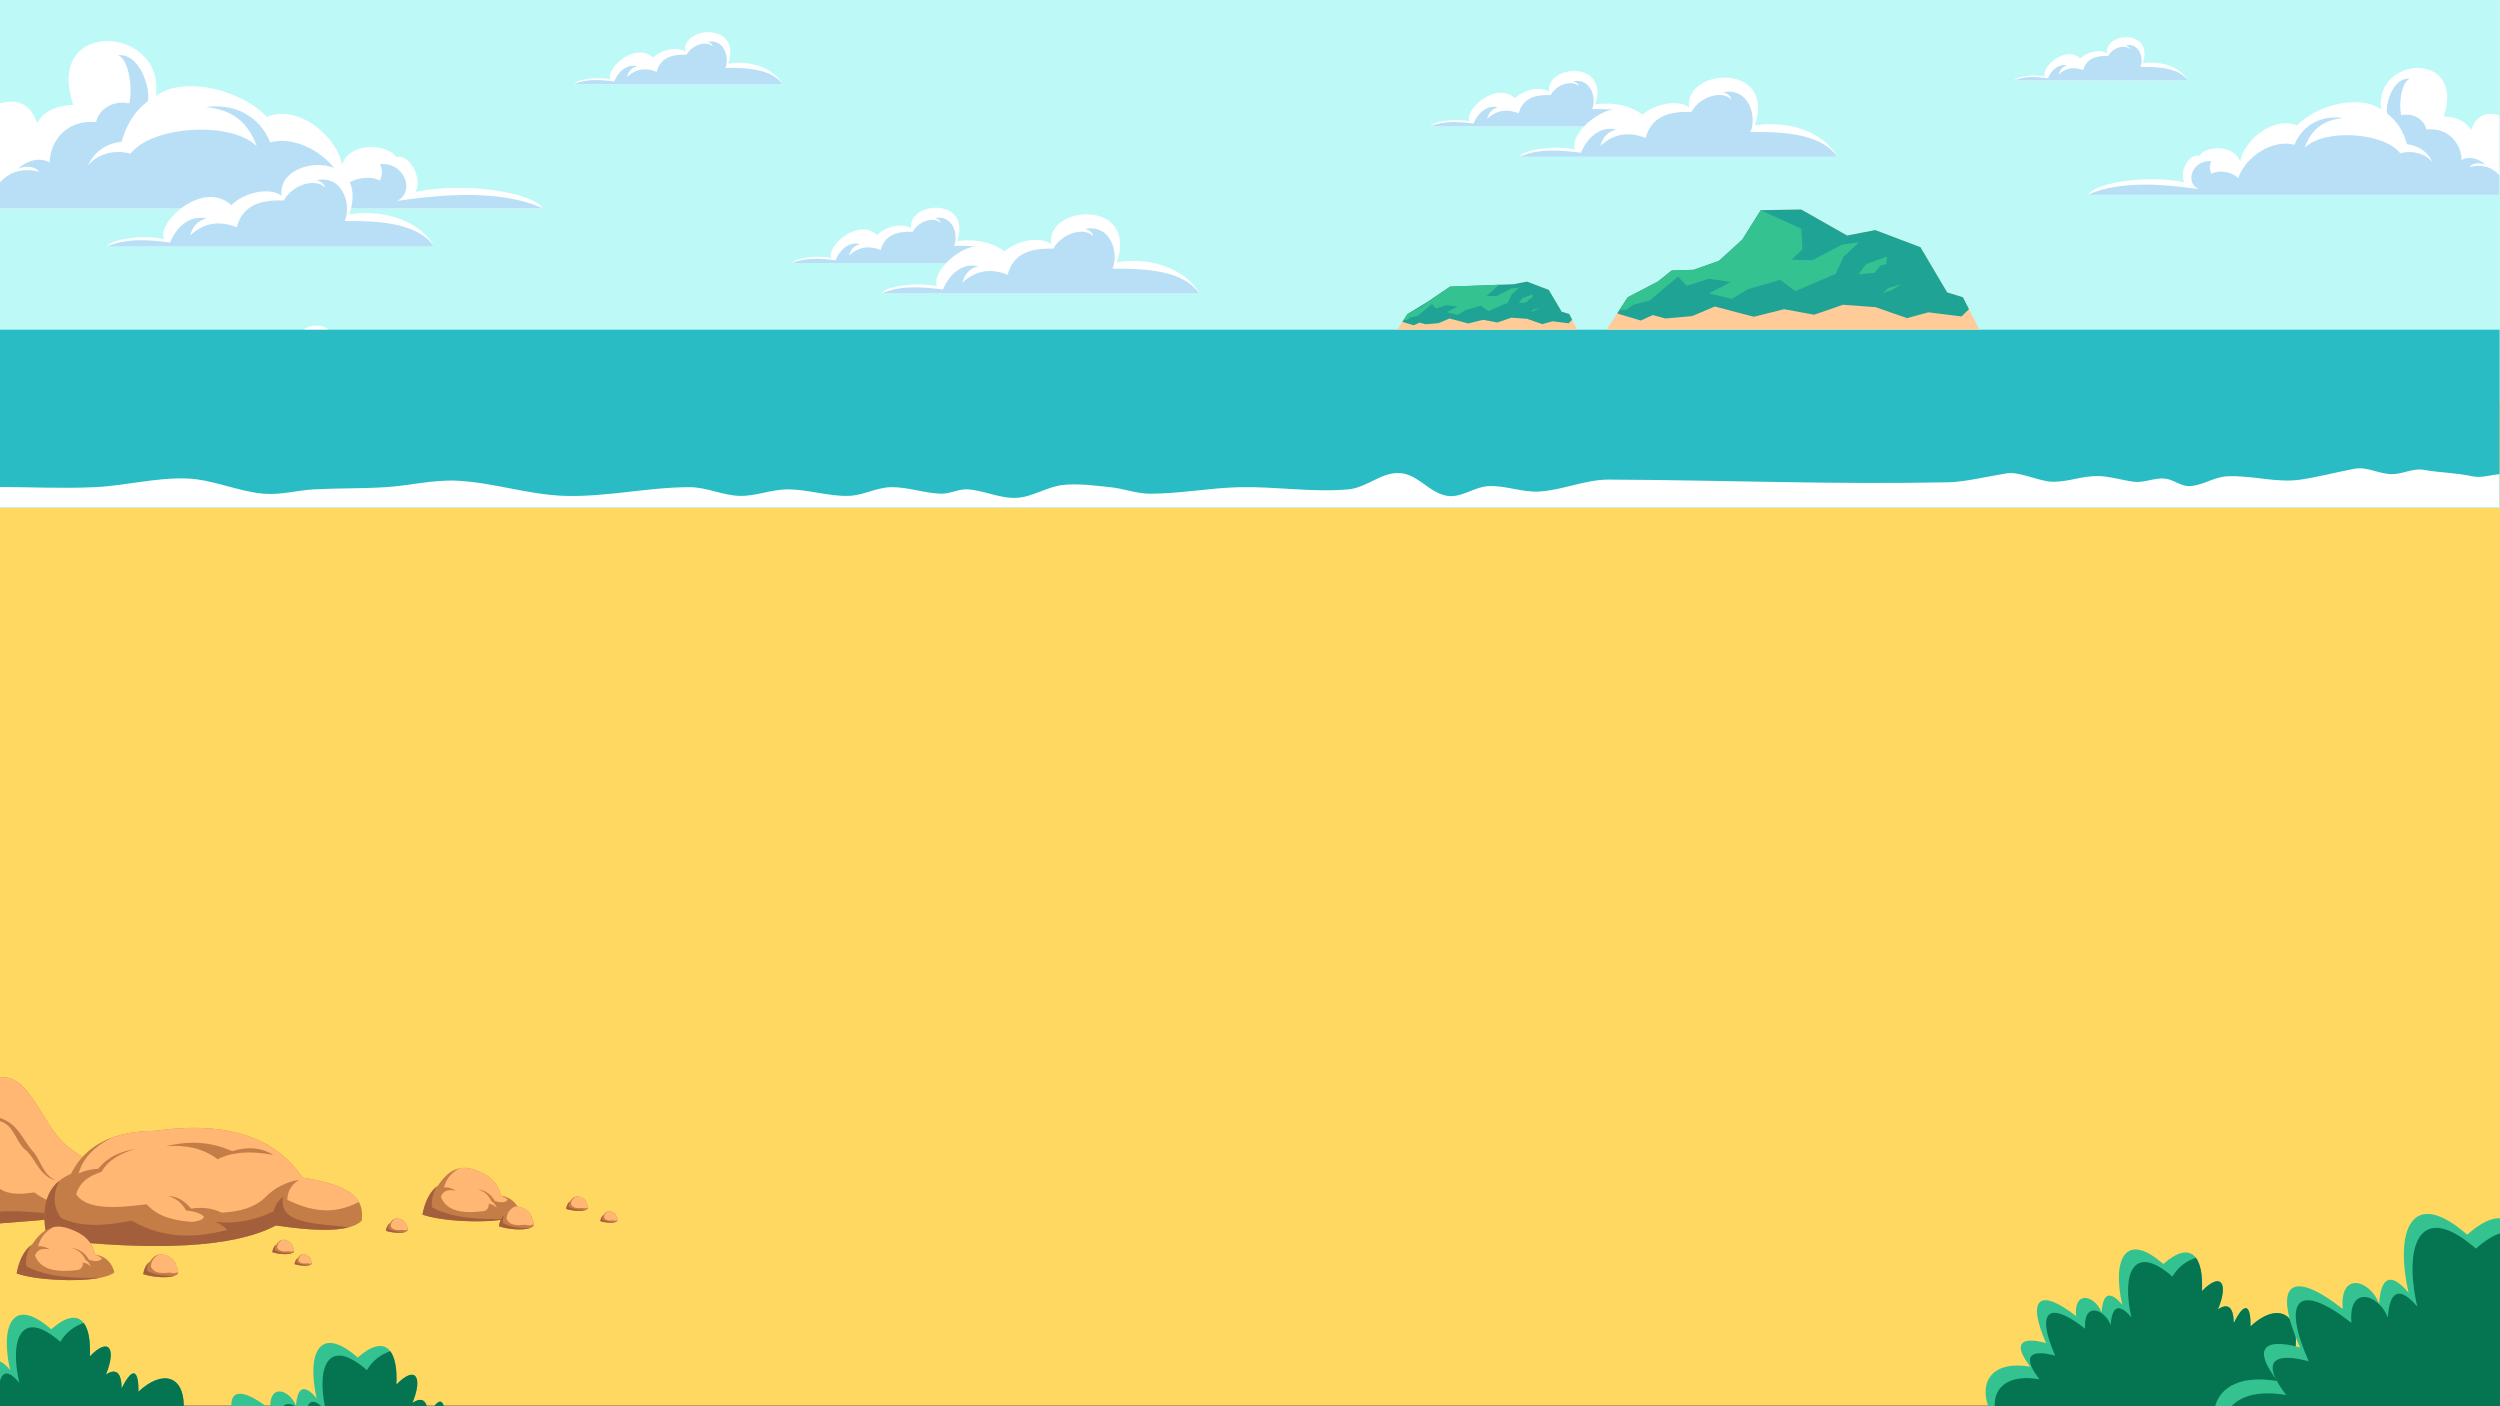 <?xml version="1.0" encoding="utf-8"?>
<!-- Generator: Adobe Illustrator 16.0.4, SVG Export Plug-In . SVG Version: 6.00 Build 0)  -->
<!DOCTYPE svg PUBLIC "-//W3C//DTD SVG 1.1//EN" "http://www.w3.org/Graphics/SVG/1.1/DTD/svg11.dtd">
<svg version="1.1" id="Layer_1" xmlns="http://www.w3.org/2000/svg" xmlns:xlink="http://www.w3.org/1999/xlink" x="0px" y="0px"
	 width="1920px" height="1080px" viewBox="0 0 1920 1080" enable-background="new 0 0 1920 1080" xml:space="preserve">
<rect x="0" y="0" width="1920" height="1080" fill="#333333" stroke="none"/>
<g>
	<rect fill-rule="evenodd" clip-rule="evenodd" fill="#BDF9F6" width="1920" height="734.739"/>
</g>
<g>
	<g>
		<path fill-rule="evenodd" clip-rule="evenodd" fill="#FFFFFF" d="M1919.631,88.49c-12.179-3.376-18.458,1.893-21.897,11.359
			c-4.322-7.509-11.99-10.002-20.951-10.507c17.133-51.242-53.955-46.036-48.055-5.238c-16.312-11.864-49.411-3.628-64.652,12.243
			c-19.12-7.73-41.335,12.526-43.669,27.956c-3.691-12.936-25.526-13.189-31.616-4.48c-6.879-2.588-15.682,11.643-11.17,20.193
			c-24.958-5.521-66.544-1.01-74.243,9.624h316.254V88.49z"/>
		<path fill-rule="evenodd" clip-rule="evenodd" fill="#B9DFF7" d="M1603.377,149.639c19.121-8.866,47.771-10.065,84.939-4.385
			c-11.012-5.9-3.817-22.908,10.034-21.393c-1.577,2.903-1.577,6.121,0,9.592c6.563-3.787,17.732-0.505,20.541,3.502
			c5.554-16.881,26.852-30.291,43.228-25.779c6.405-15.556,20.889-22.844,37.579-20.509c-15.492,1.452-24.517,8.583-29.723,22.718
			c15.492-14.956,61.371-11.611,73.393,4.354c10.538-2.84,20.004,0.883,24.895,7.004c-3.975-8.488-10.759-12.811-19.657-13.978
			c-2.492-8.331-6.09-16.439-15.303-23.602c-1.546-8.425,5.395-28.334,17.479-26.63c-6.594,1.893-8.803,20.699-6.562,27.956
			c10.255-2.114,17.923,4.165,19.216,10.917c18.742-1.704,27.009,12.874,27.104,23.57c4.512-3.187,12.715-1.767,18.332,3.502
			c-5.68-2.272-10.729-0.663-12.243,1.736c8.74-2.051,16.598-0.694,23.002,6.562v14.861H1603.377z"/>
	</g>
	<g>
		<path fill-rule="evenodd" clip-rule="evenodd" fill="#FFFFFF" d="M-0.369,79.366c16.092-4.449,24.359,2.524,28.902,14.987
			c5.711-9.876,15.808-13.157,27.704-13.82c-22.655-67.649,71.183-60.802,63.421-6.91c21.519-15.682,65.22-4.828,85.319,16.124
			c25.274-10.192,54.586,16.534,57.647,36.917c4.89-17.069,33.698-17.385,41.776-5.9c9.024-3.408,20.667,15.366,14.735,26.662
			c32.941-7.32,87.812-1.356,98.003,12.684H-0.369V79.366z"/>
		<path fill-rule="evenodd" clip-rule="evenodd" fill="#B9DFF7" d="M417.139,160.11c-25.242-11.706-63.042-13.284-112.139-5.774
			c14.546-7.793,5.048-30.259-13.252-28.271c2.114,3.849,2.114,8.078,0,12.684c-8.677-5.017-23.412-0.662-27.104,4.639
			c-7.352-22.308-35.465-39.978-57.079-34.014c-8.456-20.573-27.577-30.196-49.569-27.104c20.415,1.925,32.31,11.328,39.188,29.976
			c-20.446-19.752-80.996-15.335-96.867,5.774c-13.915-3.755-26.378,1.136-32.847,9.213c5.206-11.17,14.167-16.881,25.937-18.458
			c3.281-10.98,8.045-21.677,20.193-31.111c2.051-11.169-7.131-37.453-23.065-35.181c8.677,2.493,11.611,27.325,8.646,36.885
			c-13.505-2.777-23.633,5.521-25.368,14.419c-24.707-2.24-35.624,17.007-35.75,31.143c-5.995-4.228-16.786-2.367-24.232,4.606
			c7.51-2.997,14.167-0.883,16.155,2.304c-11.517-2.714-21.898-0.916-30.354,8.645v19.626H417.139z"/>
	</g>
	<g>
		<path fill-rule="evenodd" clip-rule="evenodd" fill="#FFFFFF" d="M1645.657,48.639c8.93-26.789-29.88-23.98-27.514-7.573
			c-5.144-3.723-15.587-1.136-20.384,3.881c-11.516-10.728-30.732,7.226-27.293,13.757c-7.889-1.736-20.982-0.315-23.412,3.029
			h133.059C1675.854,53.119,1662.002,46.083,1645.657,48.639L1645.657,48.639z"/>
		<path fill-rule="evenodd" clip-rule="evenodd" fill="#B9DFF7" d="M1547.055,61.733c8.33-3.502,17.07-2.776,25.81-1.641
			c2.493-6.248,8.142-11.454,14.704-9.718c-3.881,0.947-5.648,3.597-6.595,6.91c6.09-5.679,12.464-5.932,18.964-3.376
			c2.397-9.119,9.876-11.233,19.152-10.917c3.281-6.248,12.716-9.308,16.629-5.301c0.094-1.231-1.673-2.524-3.377-2.935
			c10.76-2.208,14.325,10.128,11.486,16.628c15.996-0.221,30.101,1.356,36.285,10.349
			C1635.75,61.733,1591.386,61.733,1547.055,61.733L1547.055,61.733z"/>
	</g>
	<g>
		<path fill-rule="evenodd" clip-rule="evenodd" fill="#FFFFFF" d="M268.272,164.591c16.88-50.611-56.48-45.311-52-14.293
			c-9.718-7.068-29.502-2.177-38.558,7.289c-21.771-20.226-58.121,13.662-51.589,26.062c-14.893-3.313-39.693-0.599-44.3,5.743
			h251.571C325.32,173.047,299.163,159.763,268.272,164.591L268.272,164.591z"/>
		<path fill-rule="evenodd" clip-rule="evenodd" fill="#B9DFF7" d="M81.826,189.391c15.776-6.689,32.279-5.269,48.812-3.155
			c4.702-11.801,15.43-21.614,27.83-18.364c-7.383,1.767-10.696,6.815-12.527,13.063c11.549-10.76,23.602-11.233,35.907-6.405
			c4.512-17.197,18.648-21.204,36.16-20.572c6.216-11.864,24.043-17.638,31.458-10.034c0.158-2.335-3.155-4.828-6.405-5.553
			c20.352-4.165,27.072,19.121,21.708,31.427c30.291-0.442,56.921,2.556,68.627,19.594
			C249.53,189.391,165.694,189.391,81.826,189.391L81.826,189.391z"/>
	</g>
	<g>
		<path fill-rule="evenodd" clip-rule="evenodd" fill="#FFFFFF" d="M559.316,48.823c10.728-32.216-35.97-28.84-33.099-9.119
			c-6.185-4.48-18.774-1.357-24.548,4.638c-13.852-12.874-36.979,8.709-32.846,16.597c-9.466-2.114-25.243-0.379-28.177,3.66h160.1
			C595.602,54.187,578.974,45.73,559.316,48.823L559.316,48.823z"/>
		<path fill-rule="evenodd" clip-rule="evenodd" fill="#B9DFF7" d="M440.646,64.6c10.065-4.26,20.541-3.376,31.08-2.02
			c2.998-7.509,9.813-13.757,17.702-11.674c-4.702,1.135-6.815,4.322-7.983,8.298c7.352-6.847,15.019-7.131,22.844-4.07
			c2.902-10.949,11.895-13.505,23.033-13.095c3.944-7.541,15.303-11.232,20.004-6.374c0.126-1.483-1.987-3.061-4.07-3.534
			c12.937-2.65,17.228,12.148,13.82,20.004c19.278-0.284,36.223,1.609,43.669,12.464C547.389,64.6,494.001,64.6,440.646,64.6
			L440.646,64.6z"/>
	</g>
	<g>
		<path fill-rule="evenodd" clip-rule="evenodd" fill="#FFFFFF" d="M1225.104,80.226c11.454-34.361-38.368-30.764-35.308-9.718
			c-6.594-4.796-20.036-1.452-26.188,4.954c-14.767-13.725-39.473,9.276-35.023,17.701c-10.129-2.24-26.947-0.41-30.07,3.881
			h170.796C1263.819,85.968,1246.087,76.944,1225.104,80.226L1225.104,80.226z"/>
		<path fill-rule="evenodd" clip-rule="evenodd" fill="#B9DFF7" d="M1098.514,97.043c10.729-4.512,21.897-3.565,33.131-2.146
			c3.219-7.983,10.475-14.672,18.899-12.463c-5.017,1.23-7.257,4.638-8.487,8.897c7.826-7.32,16.029-7.636,24.359-4.354
			c3.092-11.675,12.684-14.42,24.579-13.978c4.196-8.046,16.313-11.99,21.33-6.816c0.126-1.578-2.146-3.25-4.323-3.754
			c13.789-2.84,18.364,12.968,14.735,21.33c20.541-0.284,38.62,1.736,46.572,13.284
			C1212.389,97.043,1155.435,97.043,1098.514,97.043L1098.514,97.043z"/>
	</g>
	<g>
		<path fill-rule="evenodd" clip-rule="evenodd" fill="#FFFFFF" d="M1347.781,96.317c16.376-49.128-54.839-43.953-50.484-13.852
			c-9.466-6.878-28.619-2.114-37.453,7.068c-21.109-19.626-56.385,13.252-50.074,25.305c-14.452-3.218-38.527-0.6-42.975,5.554
			h244.188C1403.125,104.521,1377.757,91.647,1347.781,96.317L1347.781,96.317z"/>
		<path fill-rule="evenodd" clip-rule="evenodd" fill="#B9DFF7" d="M1166.795,120.393c15.334-6.469,31.331-5.112,47.393-3.061
			c4.574-11.422,14.955-20.983,27.009-17.828c-7.163,1.736-10.413,6.626-12.18,12.685c11.232-10.444,22.907-10.886,34.865-6.216
			C1268.268,89.281,1281.994,85.4,1299,86c5.996-11.485,23.318-17.134,30.513-9.719c0.157-2.271-3.062-4.701-6.217-5.427
			c19.753-4.007,26.284,18.553,21.077,30.543c29.376-0.441,55.25,2.461,66.609,18.995
			C1329.576,120.393,1248.169,120.393,1166.795,120.393L1166.795,120.393z"/>
	</g>
	<g>
		<path fill-rule="evenodd" clip-rule="evenodd" fill="#FFFFFF" d="M254.326,267.706c7.888-23.665-26.41-21.172-24.296-6.689
			c-4.575-3.313-13.789-1.01-18.048,3.408c-10.16-9.466-27.167,6.374-24.106,12.179c-6.942-1.546-18.553-0.284-20.699,2.683h117.598
			C280.988,271.65,268.777,265.434,254.326,267.706L254.326,267.706z"/>
		<path fill-rule="evenodd" clip-rule="evenodd" fill="#B9DFF7" d="M167.177,279.286c7.383-3.124,15.083-2.462,22.812-1.483
			c2.209-5.49,7.226-10.097,13-8.582c-3.439,0.852-4.985,3.187-5.837,6.121c5.396-5.017,11.044-5.269,16.787-2.998
			c2.114-8.046,8.708-9.908,16.912-9.624c2.871-5.522,11.233-8.235,14.672-4.67c0.095-1.104-1.451-2.272-2.966-2.619
			c9.498-1.925,12.653,8.929,10.128,14.703c14.167-0.221,26.599,1.199,32.089,9.151
			C245.554,279.286,206.365,279.286,167.177,279.286L167.177,279.286z"/>
	</g>
	<g>
		<path fill-rule="evenodd" clip-rule="evenodd" fill="#FFFFFF" d="M735.104,185.226c11.454-34.361-38.368-30.764-35.308-9.718
			c-6.594-4.796-20.036-1.452-26.188,4.954c-14.767-13.725-39.473,9.276-35.023,17.701c-10.129-2.24-26.947-0.41-30.07,3.881H779.31
			C773.819,190.968,756.087,181.944,735.104,185.226L735.104,185.226z"/>
		<path fill-rule="evenodd" clip-rule="evenodd" fill="#B9DFF7" d="M608.514,202.043c10.729-4.512,21.897-3.565,33.131-2.146
			c3.219-7.983,10.475-14.672,18.899-12.463c-5.017,1.23-7.257,4.638-8.487,8.897c7.826-7.32,16.029-7.636,24.359-4.354
			c3.092-11.675,12.684-14.42,24.579-13.978c4.196-8.046,16.313-11.99,21.33-6.816c0.126-1.578-2.146-3.25-4.323-3.754
			c13.789-2.84,18.364,12.968,14.735,21.33c20.541-0.284,38.62,1.736,46.572,13.284
			C722.389,202.043,665.435,202.043,608.514,202.043L608.514,202.043z"/>
	</g>
	<g>
		<path fill-rule="evenodd" clip-rule="evenodd" fill="#FFFFFF" d="M857.781,201.317c16.376-49.128-54.839-43.953-50.484-13.852
			c-9.466-6.878-28.619-2.114-37.453,7.068c-21.109-19.626-56.385,13.252-50.074,25.305c-14.452-3.218-38.527-0.6-42.975,5.554
			h244.188C913.125,209.521,887.757,196.647,857.781,201.317L857.781,201.317z"/>
		<path fill-rule="evenodd" clip-rule="evenodd" fill="#B9DFF7" d="M676.795,225.393c15.334-6.469,31.331-5.112,47.393-3.061
			c4.574-11.422,14.955-20.983,27.009-17.828c-7.163,1.736-10.413,6.626-12.18,12.685c11.232-10.444,22.907-10.886,34.865-6.216
			C778.268,194.281,791.994,190.4,809,191c5.996-11.485,23.318-17.134,30.513-9.719c0.157-2.271-3.062-4.701-6.217-5.427
			c19.753-4.007,26.284,18.553,21.077,30.543c29.376-0.441,55.25,2.461,66.609,18.995
			C839.576,225.393,758.169,225.393,676.795,225.393L676.795,225.393z"/>
	</g>
</g>
<rect y="309.531" fill-rule="evenodd" clip-rule="evenodd" fill="#FFD862" width="1922.678" height="770.018"/>
<g>
	<rect y="253.217" fill-rule="evenodd" clip-rule="evenodd" fill="#29BCC5" width="1919.679" height="136.655"/>
	<path fill-rule="evenodd" clip-rule="evenodd" fill="#FFFFFF" d="M1035.552,375.832c14.052-1.231,25.493-13.441,39.622-12.526
		c14.052,0.946,22.652,15.491,36.551,17.543c10.75,1.578,20.578-7.004,31.482-7.51c12.978-0.63,25.647,4.859,38.625,4.166
		c18.275-0.979,35.514-9.277,53.826-9.182c93.566,0.473,167.282,3.849,260.81,2.082c12.477-0.221,32.634-5.048,44.919-6.91
		c10.099-1.514,25.303,6.626,35.592,6.5c12.976-0.158,21.038-4.386,34.016-4.386c8.831,0,19.236,3.313,27.951,4.386
		c7.756,0.946,15.55-3.124,23.344-2.492c6.833,0.536,12.478,6.09,19.312,5.836c9.944-0.347,18.505-6.941,28.45-7.509
		c18.928-1.104,38.2,5.333,56.898,2.493c15.319-2.335,26.185-5.459,41.389-8.33c9.367-1.799,18.812,4.006,28.45,4.165
		c8.216,0.126,16.316-4.765,24.38-3.345c13.477,2.367,24.495,2.146,37.816,5.017c6.719,1.42,13.784-1.104,20.694-1.672v25.714H0
		v-15.838c24.188,0.03,48.376,1.229,72.525,0.125c23.842-1.072,47.301-7.572,71.105-6.657c20.195,0.757,38.816,9.971,58.934,11.673
		c12.861,1.105,25.686-2.65,38.585-3.344c18.276-0.979,36.627-0.537,54.865-1.673c18.352-1.104,36.474-5.868,54.865-4.985
		c28.104,1.356,55.133,10.885,83.275,11.674c31.944,0.884,63.542-6.689,95.485-6.689c13.168,0,25.454,6.406,38.624,6.689
		c12.363,0.285,24.188-5.017,36.55-5.017c15.703,0,31.022,5.363,46.726,5.017c11.172-0.22,21.346-6.406,32.519-6.689
		c13.016-0.283,25.57,4.638,38.624,5.017c6.872,0.19,13.399-3.722,20.31-3.344c12.747,0.726,24.803,7.131,37.588,6.531
		c12.478-0.567,23.151-8.456,35.553-9.876c12.094-1.356,24.457,0.474,36.55,1.673c10.29,1.042,20.119,5.017,30.485,5.017
		c23.112,0,45.957-4.511,69.069-5.017C979.996,373.56,1007.909,378.293,1035.552,375.832L1035.552,375.832z"/>
</g>
<g>
	<g>
		<polygon fill-rule="evenodd" clip-rule="evenodd" fill="#FFCC99" points="1233.83,253.22 1250.144,228.293 1273.304,216.177 
			1283.811,207.752 1300.659,207.215 1320.128,200.369 1338.05,184.056 1352.249,161.432 1383.298,160.896 1418.573,180.901 
			1440.155,176.704 1474.896,189.861 1495.437,224.601 1507.521,228.293 1520.174,253.22 		"/>
		<polygon fill-rule="evenodd" clip-rule="evenodd" fill="#1FA394" points="1241.972,240.756 1250.144,228.293 1273.304,216.177 
			1283.811,207.752 1300.659,207.215 1320.128,200.369 1338.05,184.056 1352.249,161.432 1383.298,160.896 1418.573,180.901 
			1440.155,176.704 1474.896,189.861 1495.437,224.601 1507.521,228.293 1512.159,237.412 1506.479,243.028 1480.953,239.873 
			1464.641,244.322 1440.407,235.897 1415.418,234.067 1393.3,241.704 1370.14,237.475 1346.979,243.281 1316.973,235.393 
			1299.619,242.744 1279.078,244.606 1269.359,241.955 1260.146,246.184 		"/>
		<path fill-rule="evenodd" clip-rule="evenodd" fill="#34C290" d="M1243.706,238.074l6.438-9.781l23.16-12.117l10.507-8.424
			l16.849-0.537l19.469-6.847l17.922-16.312l14.199-22.624l31.206,14.262l0.852,15.839l-8.361,7.952l15.87,0.411l22.939-12.117
			l12.969-1.672l-11.706,10.853l-6.248,13.379l-30.89,13.347l-11.707-8.772l-24.611,7.1l-12.525,7.51l-17.545-4.165l16.692-8.771
			l-16.692-2.492l-17.101,5.426l-6.689-7.099l-21.708,18.364l-12.937,3.345l-5.018,3.755L1243.706,238.074z M1460.254,218.259
			l-10.002,2.935l-4.165,3.755l6.657-2.083L1460.254,218.259z M1449.4,196.96l-16.25,5.87l-5.869,7.92l12.527-1.262l4.165-5.428
			l4.605-1.23L1449.4,196.96z"/>
	</g>
	<g>
		<polygon fill-rule="evenodd" clip-rule="evenodd" fill="#FFCC99" points="1073.1,253.22 1080.957,241.167 1097.207,231.259 
			1113.74,220.089 1162.237,218.322 1172.682,216.272 1189.436,222.645 1199.343,239.399 1205.181,241.167 1211.271,253.22 		"/>
		<polygon fill-rule="evenodd" clip-rule="evenodd" fill="#1FA394" points="1077.013,247.193 1080.957,241.167 1097.207,231.259 
			1113.74,220.089 1162.237,218.322 1172.682,216.272 1189.436,222.645 1199.343,239.399 1205.181,241.167 1207.421,245.584 
			1204.676,248.297 1192.37,246.751 1184.482,248.929 1172.808,244.859 1160.723,243.975 1150.058,247.666 1138.889,245.616 
			1127.719,248.424 1113.235,244.606 1104.842,248.171 1094.936,249.055 1090.234,247.793 1085.784,249.812 		"/>
		<path fill-rule="evenodd" clip-rule="evenodd" fill="#34C290" d="M1077.864,245.899l3.093-4.733l11.17-5.837l5.08-4.07
			l16.533-11.17l37.58-1.389l-9.624,8.583l7.636,0.189l11.075-5.837l6.247-0.789l-5.647,5.238l-2.998,6.437l-14.924,6.438
			l-5.648-4.229l-11.864,3.439l-6.058,3.597l-8.456-1.988l8.046-4.228l-8.046-1.23l-8.267,2.619l-3.219-3.408l-10.476,8.866
			l-6.247,1.609l-2.398,1.799L1077.864,245.899z M1182.368,236.339l-4.827,1.42l-2.021,1.798l3.219-1.009L1182.368,236.339z
			 M1177.13,226.084l-7.856,2.809l-2.808,3.817l6.025-0.6l2.02-2.618l2.209-0.6L1177.13,226.084z"/>
	</g>
</g>
<g>
	<g>
		<g>
			<path fill-rule="evenodd" clip-rule="evenodd" fill="#C47D47" d="M0,827.7c21.172-3.503,31.458,32.278,47.203,48.401
				c14.451,15.303,33.951,16.438,43.385,45.94C88.632,933.371,42.912,936.178,0,939.555V827.7z"/>
			<path fill-rule="evenodd" clip-rule="evenodd" fill="#A35E3B" d="M85.003,927.659C71.246,934.443,34.708,936.841,0,939.555
				v-9.088C29.912,928.763,52.914,937.347,85.003,927.659L85.003,927.659z"/>
			<path fill-rule="evenodd" clip-rule="evenodd" fill="#FFB773" d="M0,827.7c21.172-3.503,31.458,32.278,47.203,48.401
				c13.946,14.798,32.594,16.344,42.376,43.007c-3.345,3.124-6.69,4.765-10.034,3.754c-11.517-10.854-19.847-11.705-27.987-11.896
				c12.621,2.936,18.774,8.33,19.437,15.871c-15.493,1.39-30.575-0.788-44.679-11.075c-10.254,1.609-19.658,1.8-26.315-2.713v-52.03
				c11.454,3.406,12.053,16.975,20.667,23.034c7.542,7.571,9.624,19.12,22.561,22.749c-10.413-4.733-11.422-14.482-17.133-21.709
				C17.417,876.259,14.861,863.544,0,858.59V827.7z"/>
		</g>
		<g>
			<path fill-rule="evenodd" clip-rule="evenodd" fill="#C47D47" d="M36.191,951.545c-4.954-23.065-1.735-41.46,18.364-50.076
				c11.801-23.633,34.645-32.75,64.273-32.972c58.026-8.235,93.365,6.247,113.528,35.876c43.511,6.752,46.761,19.532,45.499,33.004
				c-7.036,7.416-26.599,9.688-65.946,3.755C179.252,958.423,118.923,960.948,36.191,951.545L36.191,951.545z"/>
			<path fill-rule="evenodd" clip-rule="evenodd" fill="#A35E3B" d="M36.191,951.545c-4.071-18.901-2.65-34.678,9.087-44.49
				c-4.765,10.571-4.638,20.131,1.735,28.461c15.051,7.162,33.888,5.964,53.987,1.987c26.22,14.893,50.201,12.873,73.645,7.1
				c-2.083-2.303-5.112-4.354-9.182-6.247c16.376,1.988,30.891-1.578,44.458-7.92c1.42-4.513,3.628-8.457,7.51-11.295
				c-4.165,21.55,26.599,20.256,50.516,23.442c-10.634,2.84-28.492,2.682-56.038-1.451
				C179.252,958.423,118.923,960.948,36.191,951.545L36.191,951.545z"/>
			<path fill-rule="evenodd" clip-rule="evenodd" fill="#FFB773" d="M85.918,873.735c9.624-3.534,20.699-5.144,32.91-5.238
				c58.026-8.235,93.365,6.247,113.528,35.876c27.482,4.259,38.904,10.948,43.29,18.68c-20.32,10.821-37.989,6.594-54.965-1.546
				c0.063-6.501,2.998-11.739,9.182-15.461c-10.191,1.766-19.09,6.184-26.504,13.788c-7.541,7.415-19.026,10.729-32.973,11.485
				c-7.731-3.692-15.587-4.322-23.602-3.123c-5.017-5.869-10.759-9.625-17.732-9.625c6.878,1.861,11.075,5.869,13.789,11.075
				c6.027,0.537,10.791,1.956,13.757,4.575c-0.063,2.051-2.84,3.533-9.592,4.197c-12.811-1.23-25.242-3.409-34.424-13.568
				c-24.769,3.282-46.604,4.039-54.082-7.729c3.218-10.351,10.917-14.326,19.437-17.135c5.521-9.497,14.987-14.419,26.062-17.511
				c-10.917,1.703-20.919,5.615-28.523,15.113c-5.143,0.41-10.223,1.294-15.082,3.66C63.895,888.47,73.518,880.109,85.918,873.735
				L85.918,873.735z M127.347,880.329c14.672-1.23,28.208,1.231,39.852,10.003c10.192-5.301,23.949-6.91,42.786-3.313
				c-8.172-5.144-18.269-6.973-31.71-2.934C160.163,875.975,143.471,876.449,127.347,880.329L127.347,880.329z"/>
		</g>
		<g>
			<path fill-rule="evenodd" clip-rule="evenodd" fill="#C47D47" d="M296.345,945.234c0.473-2.524,1.388-4.639,3.218-5.995
				c1.893-2.872,4.259-4.322,7.509-3.092c2.745,0.914,4.67,2.523,5.207,5.205c0.441,0.82,1.23,2.272,0.662,3.976
				C310.291,947.602,300.92,946.906,296.345,945.234L296.345,945.234z"/>
			<path fill-rule="evenodd" clip-rule="evenodd" fill="#A35E3B" d="M299.216,939.522c-0.915,1.705-1.104,3.061-0.884,4.26
				c3.787,1.988,8.298,2.366,13.031,2.366c-3.755,1.23-11.106,0.506-15.019-0.914C296.787,942.868,297.639,940.881,299.216,939.522
				L299.216,939.522z"/>
			<path fill-rule="evenodd" clip-rule="evenodd" fill="#FFB773" d="M303.823,935.799L303.823,935.799
				c0.979-0.188,2.051-0.094,3.25,0.349c2.745,0.914,4.67,2.523,5.207,5.205c0.347,0.632,0.915,1.673,0.852,2.872
				c-0.694,0.6-1.988,0.852-4.165,0.283c-4.292,0.568-7.731,0.127-8.898-2.934C300.194,939.049,301.393,937.314,303.823,935.799
				L303.823,935.799z"/>
		</g>
		<g>
			<path fill-rule="evenodd" clip-rule="evenodd" fill="#C47D47" d="M209.101,961.642c0.474-2.493,1.42-4.638,3.218-5.964
				c1.925-2.903,4.291-4.354,7.541-3.092c2.745,0.916,4.67,2.493,5.206,5.207c0.411,0.82,1.231,2.239,0.663,3.943
				C223.047,964.04,213.708,963.314,209.101,961.642L209.101,961.642z"/>
			<path fill-rule="evenodd" clip-rule="evenodd" fill="#A35E3B" d="M211.972,955.93c-0.883,1.704-1.073,3.094-0.883,4.261
				c3.787,1.988,8.33,2.398,13.031,2.367c-3.755,1.229-11.106,0.503-15.019-0.916C209.543,959.307,210.395,957.287,211.972,955.93
				L211.972,955.93z"/>
			<path fill-rule="evenodd" clip-rule="evenodd" fill="#FFB773" d="M216.61,952.239L216.61,952.239
				c0.979-0.222,2.051-0.127,3.25,0.347c2.745,0.916,4.67,2.493,5.206,5.207c0.316,0.63,0.884,1.641,0.853,2.869
				c-0.694,0.601-2.02,0.853-4.197,0.286c-4.291,0.535-7.699,0.093-8.866-2.936C212.982,955.489,214.181,953.754,216.61,952.239
				L216.61,952.239z"/>
		</g>
		<g>
			<path fill-rule="evenodd" clip-rule="evenodd" fill="#C47D47" d="M226.234,970.824c0.378-1.988,1.104-3.661,2.524-4.733
				c1.515-2.272,3.408-3.44,5.964-2.43c2.177,0.726,3.691,1.956,4.133,4.101c0.315,0.664,0.978,1.8,0.504,3.124
				C237.246,972.717,229.863,972.148,226.234,970.824L226.234,970.824z"/>
			<path fill-rule="evenodd" clip-rule="evenodd" fill="#A35E3B" d="M228.506,966.312c-0.726,1.357-0.852,2.43-0.694,3.377
				c2.998,1.546,6.563,1.861,10.286,1.861c-2.966,0.977-8.772,0.41-11.864-0.726C226.582,968.961,227.244,967.384,228.506,966.312
				L228.506,966.312z"/>
			<path fill-rule="evenodd" clip-rule="evenodd" fill="#FFB773" d="M232.166,963.378L232.166,963.378
				c0.758-0.159,1.609-0.096,2.556,0.283c2.177,0.726,3.691,1.956,4.133,4.101c0.252,0.506,0.694,1.295,0.663,2.273
				c-0.537,0.472-1.578,0.662-3.313,0.22c-3.375,0.442-6.089,0.096-7.004-2.303C229.295,965.933,230.242,964.575,232.166,963.378
				L232.166,963.378z"/>
		</g>
		<g>
			<path fill-rule="evenodd" clip-rule="evenodd" fill="#C47D47" d="M12.779,977.985c1.798-9.496,5.301-17.511,12.085-22.56
				c7.226-10.887,16.187-16.377,28.397-11.676c10.35,3.471,17.606,9.467,19.626,19.628c7.32,1.229,12.716,5.3,15.019,13.757
				C77.841,985.78,30.038,984.266,12.779,977.985L12.779,977.985z"/>
			<path fill-rule="evenodd" clip-rule="evenodd" fill="#A35E3B" d="M12.779,977.985c1.672-8.897,4.859-16.471,10.823-21.55
				c-3.408,6.437-4.102,11.58-3.376,16.06c16.344,8.521,36.286,9.245,56.795,8.835C58.91,984.928,26.378,982.939,12.779,977.985
				L12.779,977.985z"/>
			<path fill-rule="evenodd" clip-rule="evenodd" fill="#FFB773" d="M40.987,942.458c3.691-0.789,7.762-0.442,12.274,1.292
				c10.35,3.471,17.606,9.467,19.626,19.628c2.24,0.882,4.102,1.893,5.427,3.123c-1.704,2.492-5.301,2.429-9.908,1.041
				c-3.029-5.111-7.352-8.362-13.378-9.087c5.301,1.482,8.708,4.701,10.665,9.182c2.208,1.231,3.376,3.249,4.26,5.427
				c-1.199-1.609-2.998-2.935-6.342-3.438c0.284,2.46-0.631,4.416-3.25,5.646c-16.218,2.115-29.124,0.442-33.509-11.075
				c1.578-4.006,4.954-6.025,11.391-4.574c-2.745-1.829-5.68-2.809-8.993-2.43C30.701,951.86,33.415,946.718,40.987,942.458
				L40.987,942.458z"/>
		</g>
		<g>
			<path fill-rule="evenodd" clip-rule="evenodd" fill="#C47D47" d="M109.962,978.459c0.757-4.008,2.24-7.383,5.111-9.529
				c3.029-4.574,6.815-6.909,11.99-4.922c4.354,1.451,7.447,3.977,8.267,8.267c0.694,1.326,1.987,3.63,1.073,6.312
				C132.144,982.246,117.25,981.11,109.962,978.459L109.962,978.459z"/>
			<path fill-rule="evenodd" clip-rule="evenodd" fill="#A35E3B" d="M114.537,969.371c-1.451,2.714-1.735,4.892-1.419,6.784
				c6.027,3.124,13.221,3.756,20.73,3.756c-5.964,1.956-17.67,0.82-23.886-1.452C110.656,974.705,112.013,971.518,114.537,969.371
				L114.537,969.371z"/>
			<path fill-rule="evenodd" clip-rule="evenodd" fill="#FFB773" d="M121.889,963.471L121.889,963.471
				c1.546-0.347,3.282-0.188,5.175,0.537c4.354,1.451,7.447,3.977,8.267,8.267c0.536,1.041,1.451,2.65,1.388,4.575
				c-1.104,0.979-3.218,1.389-6.658,0.474c-6.847,0.884-12.306,0.189-14.167-4.67C116.114,968.646,118.008,965.869,121.889,963.471
				L121.889,963.471z"/>
		</g>
	</g>
	<g>
		<g>
			<path fill-rule="evenodd" clip-rule="evenodd" fill="#C47D47" d="M324.458,932.802c1.798-9.497,5.301-17.48,12.117-22.528
				c7.194-10.886,16.155-16.407,28.366-11.674c10.381,3.47,17.606,9.434,19.626,19.594c7.32,1.262,12.716,5.301,15.019,13.788
				C389.521,940.627,341.75,939.112,324.458,932.802L324.458,932.802z"/>
			<path fill-rule="evenodd" clip-rule="evenodd" fill="#A35E3B" d="M324.458,932.802c1.704-8.865,4.859-16.438,10.823-21.518
				c-3.408,6.403-4.102,11.578-3.345,16.06c16.312,8.486,36.286,9.244,56.795,8.804
				C370.589,939.743,338.058,937.755,324.458,932.802L324.458,932.802z"/>
			<path fill-rule="evenodd" clip-rule="evenodd" fill="#FFB773" d="M352.698,897.305c3.692-0.788,7.73-0.441,12.243,1.295
				c10.381,3.47,17.606,9.434,19.626,19.594c2.24,0.884,4.102,1.924,5.427,3.123c-1.704,2.493-5.301,2.462-9.908,1.072
				c-3.029-5.143-7.352-8.359-13.347-9.087c5.27,1.484,8.677,4.703,10.633,9.183c2.208,1.23,3.376,3.219,4.26,5.426
				c-1.199-1.607-2.966-2.933-6.342-3.438c0.284,2.462-0.6,4.418-3.25,5.617c-16.187,2.145-29.123,0.474-33.478-11.044
				c1.578-4.007,4.922-6.026,11.359-4.605c-2.745-1.832-5.679-2.809-8.961-2.398C342.381,906.676,345.125,901.564,352.698,897.305
				L352.698,897.305z"/>
		</g>
		<g>
			<path fill-rule="evenodd" clip-rule="evenodd" fill="#C47D47" d="M383.084,941.73c0.757-4.005,2.24-7.383,5.111-9.497
				c3.061-4.606,6.815-6.941,11.99-4.953c4.386,1.482,7.446,4.008,8.298,8.299c0.663,1.294,1.956,3.597,1.042,6.311
				C405.266,945.519,390.373,944.414,383.084,941.73L383.084,941.73z"/>
			<path fill-rule="evenodd" clip-rule="evenodd" fill="#A35E3B" d="M387.659,932.644c-1.451,2.715-1.735,4.892-1.419,6.784
				c6.026,3.155,13.252,3.787,20.761,3.756c-5.995,1.988-17.701,0.82-23.917-1.453C383.81,937.977,385.135,934.79,387.659,932.644
				L387.659,932.644z"/>
			<path fill-rule="evenodd" clip-rule="evenodd" fill="#FFB773" d="M395.011,926.743L395.011,926.743
				c1.546-0.347,3.282-0.188,5.175,0.537c4.386,1.482,7.446,4.008,8.298,8.299c0.505,1.009,1.42,2.618,1.357,4.574
				c-1.104,0.947-3.219,1.357-6.658,0.442c-6.847,0.884-12.306,0.189-14.136-4.67C389.236,931.918,391.129,929.142,395.011,926.743
				L395.011,926.743z"/>
		</g>
		<g>
			<path fill-rule="evenodd" clip-rule="evenodd" fill="#C47D47" d="M434.768,928.385c0.473-2.523,1.419-4.639,3.218-5.964
				c1.925-2.902,4.292-4.354,7.542-3.124c2.745,0.947,4.669,2.525,5.206,5.207c0.41,0.852,1.23,2.271,0.662,3.976
				C448.714,930.751,439.374,930.057,434.768,928.385L434.768,928.385z"/>
			<path fill-rule="evenodd" clip-rule="evenodd" fill="#A35E3B" d="M437.639,922.674c-0.883,1.703-1.073,3.061-0.883,4.26
				c3.786,1.987,8.33,2.366,13.031,2.366c-3.754,1.23-11.106,0.506-15.019-0.915C435.209,926.018,436.061,924.03,437.639,922.674
				L437.639,922.674z"/>
			<path fill-rule="evenodd" clip-rule="evenodd" fill="#FFB773" d="M442.277,918.981L442.277,918.981
				c0.978-0.22,2.051-0.126,3.25,0.315c2.745,0.947,4.669,2.525,5.206,5.207c0.315,0.662,0.883,1.672,0.852,2.871
				c-0.694,0.599-2.019,0.885-4.196,0.284c-4.292,0.568-7.73,0.126-8.866-2.934C438.648,922.232,439.847,920.465,442.277,918.981
				L442.277,918.981z"/>
		</g>
		<g>
			<path fill-rule="evenodd" clip-rule="evenodd" fill="#C47D47" d="M461.019,937.787c0.379-1.988,1.104-3.659,2.525-4.733
				c1.515-2.271,3.407-3.438,5.963-2.428c2.177,0.726,3.692,1.956,4.102,4.101c0.347,0.662,0.978,1.8,0.537,3.124
				C472.031,939.682,464.616,939.112,461.019,937.787L461.019,937.787z"/>
			<path fill-rule="evenodd" clip-rule="evenodd" fill="#A35E3B" d="M463.292,933.275c-0.726,1.356-0.884,2.43-0.726,3.376
				c2.998,1.546,6.595,1.862,10.318,1.862c-2.966,0.978-8.803,0.41-11.864-0.727C461.367,935.926,462.029,934.348,463.292,933.275
				L463.292,933.275z"/>
			<path fill-rule="evenodd" clip-rule="evenodd" fill="#FFB773" d="M466.92,930.341L466.92,930.341
				c0.789-0.157,1.641-0.094,2.587,0.285c2.177,0.726,3.692,1.956,4.102,4.101c0.252,0.506,0.726,1.326,0.694,2.271
				c-0.568,0.474-1.609,0.695-3.313,0.222c-3.407,0.442-6.121,0.095-7.036-2.303C464.049,932.897,464.995,931.54,466.92,930.341
				L466.92,930.341z"/>
		</g>
	</g>
</g>
<g>
	<g>
		<g>
			<path fill-rule="evenodd" clip-rule="evenodd" fill="#34C290" d="M1661.424,970.764c21.551-19.057,31.049-5.238,29.66,20.793
				c14.641-15.145,20.636-6.12,12.306,14.011c7.604-5.048,11.99-1.956,12.116,10.602c8.992-18.175,13.126-13.063,12.905,2.493
				c21.077-19.657,39.725-10.445,33.667,22.876c10.444,5.554,7.257,12.589-10.223,19.972c2.934-0.314,4.448,0.315,3.028,2.557
				c19.026-7.826,42.502-8.236,33.479,15.934h-261.417c-7.067-20.414,4.576-35.15,32.374-30.386
				c-12.874-16.438-8.866-23.789,12.053-18.143c-14.956-34.107-5.237-42.911,23.034-20.698c-1.799-20.509,14.641-15.776,19.595-2.84
				c0.946-14.325,6.089-17.354,15.87-5.9C1622.235,968.713,1631.291,944.386,1661.424,970.764L1661.424,970.764z"/>
			<path fill-rule="evenodd" clip-rule="evenodd" fill="#057551" d="M1686.383,965.906c3.786,4.921,5.301,14.072,4.701,25.65
				c14.641-15.145,20.636-6.12,12.306,14.011c7.604-5.048,11.99-1.956,12.116,10.602c8.992-18.175,13.126-13.063,12.905,2.493
				c21.077-19.657,39.725-10.445,33.667,22.876c10.444,5.554,7.257,12.589-10.223,19.972c2.934-0.314,4.448,0.315,3.028,2.557
				c19.026-7.826,42.502-8.236,33.479,15.934h-256.399c-0.727-15.112,11.201-24.674,34.361-20.697
				c-12.843-16.44-8.867-23.792,12.053-18.144c-14.956-34.109-5.237-42.911,23.034-20.699c-1.799-20.51,14.64-15.776,19.594-2.84
				c0.979-14.324,6.121-17.354,15.903-5.9c-7.637-33.319,1.388-57.646,31.521-31.268
				C1672.688,973.131,1678.968,968.461,1686.383,965.906L1686.383,965.906z"/>
		</g>
		<g>
			<path fill-rule="evenodd" clip-rule="evenodd" fill="#34C290" d="M1894.79,948.235c10.317-9.119,18.71-12.937,25.21-12.621V1080
				h-218.787c4.164-15.397,20.54-24.012,47.991-19.311c-18.332-23.442-12.621-33.951,17.196-25.872
				c-21.361-48.655-7.478-61.182,32.815-29.533c-2.524-29.25,20.889-22.466,27.956-4.04c1.356-20.445,8.708-24.769,22.655-8.394
				C1838.941,945.333,1851.814,910.625,1894.79,948.235L1894.79,948.235z"/>
			<path fill-rule="evenodd" clip-rule="evenodd" fill="#057551" d="M1920,947.258V1080h-206.261
				c7.763-8.361,21.961-12.084,42.122-8.613c-3.092-3.977-5.521-7.573-7.225-10.792c0.189,0.031,0.379,0.063,0.567,0.095
				c-0.536-0.693-1.072-1.355-1.546-2.02c-6.784-14.262,1.673-19.594,25.432-13.188c-21.361-48.624-7.478-61.182,32.814-29.502
				c-2.555-29.25,20.889-22.466,27.957-4.071c1.356-20.414,8.709-24.736,22.623-8.394c-10.886-47.518,2.02-82.194,44.994-44.584
				C1908.547,952.652,1914.731,948.898,1920,947.258L1920,947.258z"/>
		</g>
	</g>
	<g>
		<g>
			<path fill-rule="evenodd" clip-rule="evenodd" fill="#34C290" d="M274.762,1042.578c21.551-19.026,31.017-5.238,29.66,20.793
				c14.609-15.145,20.635-6.089,12.306,14.042c5.585-3.724,9.434-3.03,11.138,2.587h-120.28
				c-0.189-17.479,15.019-12.59,19.752-0.252c0.947-14.325,6.09-17.354,15.871-5.868
				C235.574,1040.527,244.629,1016.2,274.762,1042.578L274.762,1042.578z M333.482,1080c3.723-5.048,6.153-4.447,7.383,0H333.482z
				 M177.769,1080c-0.694-12.526,8.771-13.095,26.568,0H177.769z"/>
			<path fill-rule="evenodd" clip-rule="evenodd" fill="#057551" d="M299.721,1037.719c3.787,4.923,5.301,14.074,4.702,25.652
				c14.609-15.145,20.635-6.089,12.306,14.042c5.585-3.724,9.434-3.03,11.138,2.587h-78.377
				c-6.216-31.458,3.218-53.166,32.278-27.733C286.027,1044.945,292.306,1040.307,299.721,1037.719L299.721,1037.719z M333.482,1080
				c3.723-5.048,6.153-4.447,7.383,0H333.482z M217.431,1080c2.429-2.398,6.058-2.113,9.466,0H217.431z M236.205,1080
				c2.02-4.511,5.522-4.732,10.665,0H236.205z"/>
		</g>
		<g>
			<path fill-rule="evenodd" clip-rule="evenodd" fill="#34C290" d="M39.347,1020.87c21.55-19.026,31.016-5.238,29.66,20.793
				c14.609-15.145,20.635-6.089,12.305,14.042c7.573-5.048,11.959-1.988,12.116,10.57c8.993-18.144,13.095-13.063,12.906,2.524
				c18.363-17.134,34.866-12.369,34.803,11.2H0v-34.423c2.146,0.851,4.765,3.028,7.793,6.594
				C0.158,1018.818,9.214,994.492,39.347,1020.87L39.347,1020.87z"/>
			<path fill-rule="evenodd" clip-rule="evenodd" fill="#057551" d="M64.273,1016.011c3.787,4.923,5.333,14.073,4.733,25.652
				c14.609-15.145,20.635-6.089,12.305,14.042c7.573-5.048,11.959-1.988,12.116,10.57c8.993-18.144,13.095-13.063,12.906,2.524
				c18.363-17.134,34.866-12.369,34.803,11.2H0v-19.467c2.114-7.764,6.973-7.856,14.798,1.324c-7.636-33.351,1.42-57.68,31.553-31.3
				C50.579,1023.236,56.89,1018.599,64.273,1016.011L64.273,1016.011z"/>
		</g>
	</g>
</g>
</svg>
